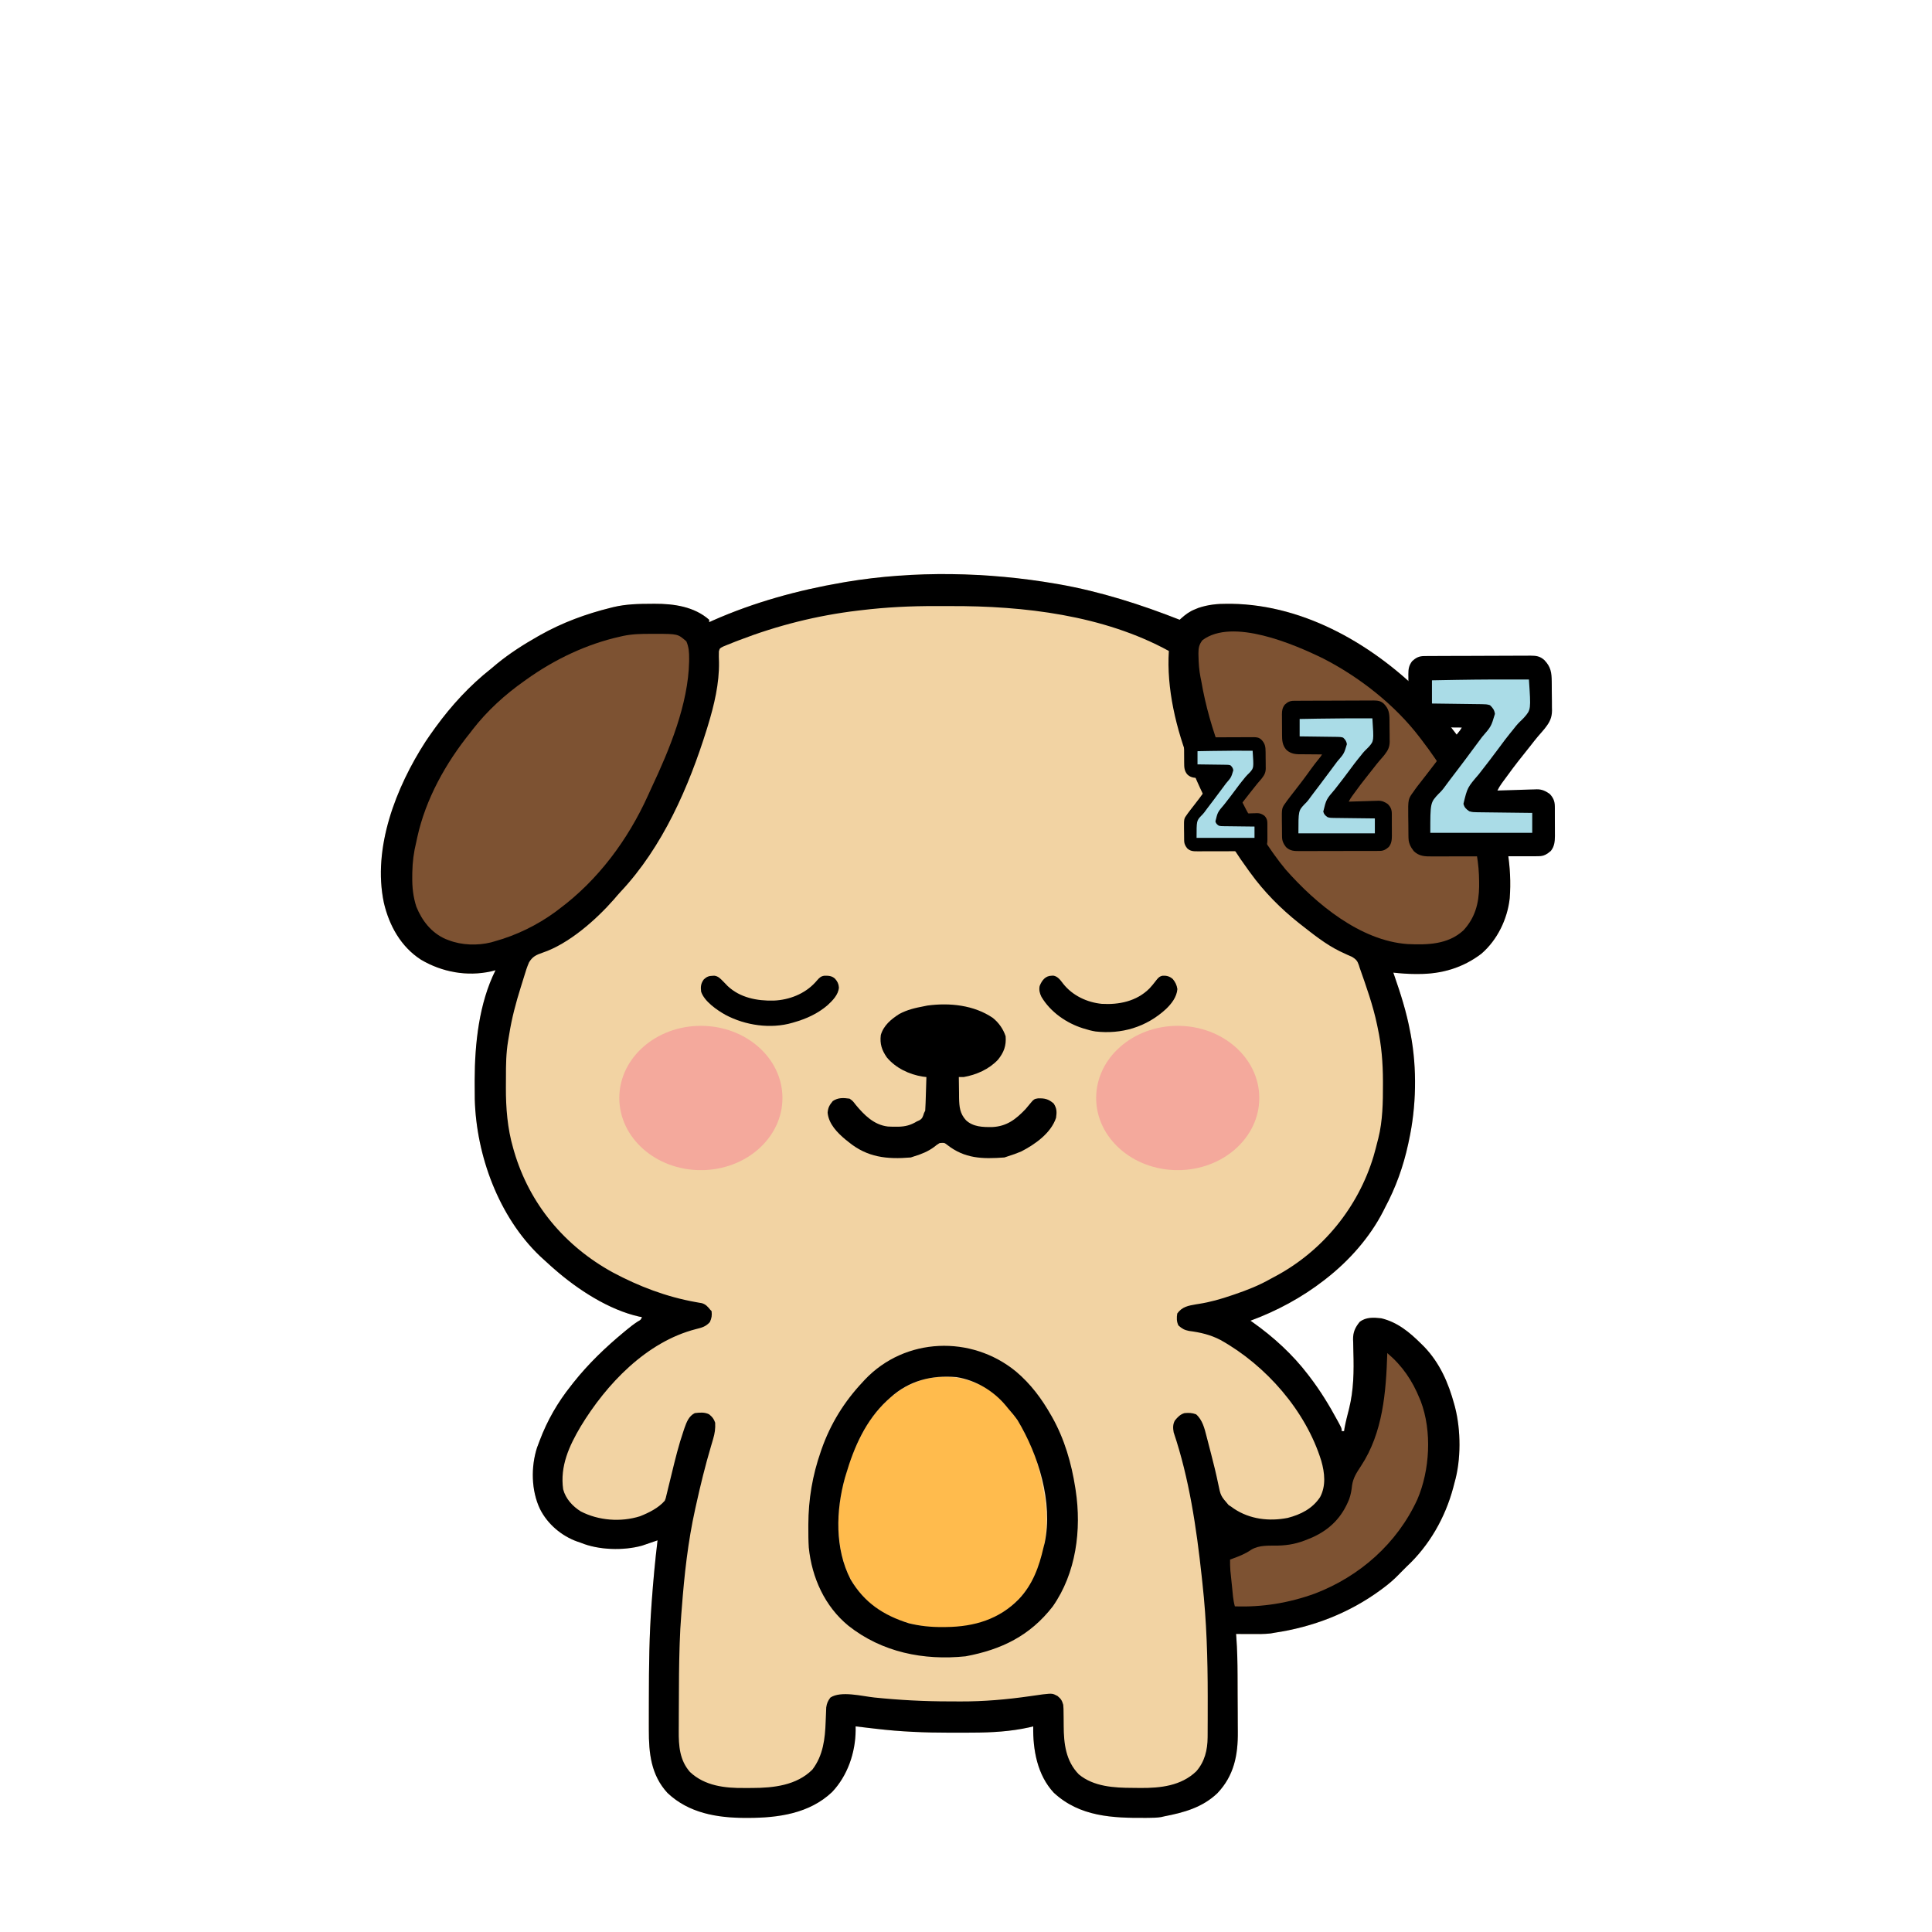 <svg width="350" height="350" viewBox="0 0 350 350" fill="none" xmlns="http://www.w3.org/2000/svg">
<path d="M191.311 105.753C191.501 105.786 191.691 105.819 191.888 105.852C199.34 107.167 206.675 109.508 213.706 112.276C213.849 112.145 213.849 112.145 213.994 112.012C214.791 111.302 215.503 110.77 216.506 110.374C216.814 110.247 216.814 110.247 217.129 110.119C218.886 109.537 220.514 109.371 222.363 109.382C222.721 109.383 222.721 109.383 223.087 109.385C236.622 109.583 249.228 117.081 258.465 126.552C259.237 127.36 259.95 128.207 260.642 129.085C261.139 129.711 261.659 130.315 262.18 130.921C269.363 139.538 274.37 151.435 273.5 162.72C273.088 166.501 271.262 170.279 268.37 172.774C265 175.346 261.134 176.466 256.921 176.446C256.751 176.447 256.581 176.448 256.406 176.448C255.064 176.446 253.743 176.34 252.409 176.201C252.463 176.354 252.517 176.507 252.572 176.664C253.742 180.025 254.804 183.353 255.453 186.855C255.489 187.035 255.524 187.215 255.56 187.4C256.731 193.576 256.578 200.513 255.236 206.642C255.175 206.931 255.175 206.931 255.113 207.226C254.234 211.305 252.856 215.142 250.887 218.818C250.786 219.022 250.684 219.225 250.579 219.435C248.153 224.173 244.408 228.39 240.233 231.647C240.055 231.786 240.055 231.786 239.874 231.928C235.863 235.043 231.302 237.504 226.535 239.257C226.672 239.352 226.81 239.447 226.951 239.546C230.711 242.211 234.173 245.371 236.972 249.041C237.065 249.162 237.158 249.284 237.254 249.409C239.185 251.931 240.805 254.579 242.312 257.372C242.388 257.511 242.463 257.65 242.541 257.794C243.06 258.773 243.06 258.773 243.06 259.261C243.203 259.261 243.347 259.261 243.495 259.261C243.532 259.004 243.532 259.004 243.57 258.742C243.68 258.135 243.807 257.55 243.956 256.952C244.002 256.766 244.049 256.58 244.096 256.388C244.191 256.01 244.288 255.632 244.385 255.255C245.244 251.78 245.282 248.422 245.176 244.87C245.16 244.301 245.151 243.733 245.143 243.164C245.133 242.908 245.133 242.908 245.122 242.648C245.11 241.346 245.5 240.481 246.321 239.474C247.465 238.581 248.849 238.669 250.235 238.822C253.152 239.524 255.329 241.325 257.41 243.388C257.602 243.577 257.793 243.765 257.99 243.96C260.831 246.914 262.394 250.509 263.458 254.423C263.503 254.587 263.548 254.751 263.594 254.921C264.667 259.103 264.701 264.466 263.498 268.61C263.421 268.907 263.343 269.205 263.267 269.502C261.817 274.925 258.936 279.991 254.801 283.83C254.622 284.01 254.442 284.189 254.258 284.374C254.078 284.553 253.899 284.733 253.714 284.918C253.606 285.03 253.498 285.142 253.386 285.258C252.494 286.175 251.562 286.972 250.534 287.731C250.382 287.843 250.23 287.956 250.074 288.071C244.387 292.237 237.838 294.759 230.884 295.789C230.543 295.851 230.543 295.851 230.195 295.913C228.979 296.05 227.771 296.029 226.548 296.02C226.296 296.019 226.044 296.018 225.784 296.017C225.164 296.015 224.545 296.011 223.926 296.007C223.941 296.194 223.956 296.381 223.971 296.574C224.141 298.855 224.186 301.126 224.195 303.412C224.196 303.604 224.197 303.796 224.198 303.993C224.202 305.007 224.205 306.02 224.207 307.034C224.21 308.069 224.217 309.104 224.226 310.139C224.232 310.946 224.233 311.754 224.234 312.561C224.235 312.942 224.238 313.323 224.242 313.705C224.284 317.951 223.565 321.677 220.534 324.864C217.807 327.454 214.467 328.364 210.88 329.056C210.717 329.095 210.555 329.133 210.388 329.173C209.628 329.302 208.88 329.313 208.112 329.318C207.869 329.32 207.869 329.32 207.622 329.323C201.566 329.367 195.605 329.13 190.898 324.765C187.914 321.553 187.101 316.992 187.18 312.749C186.924 312.812 186.668 312.875 186.405 312.939C183.101 313.671 179.694 313.867 176.32 313.88C176.059 313.882 175.799 313.883 175.531 313.885C174.694 313.889 173.856 313.89 173.019 313.891C172.734 313.891 172.448 313.891 172.154 313.892C167.631 313.894 163.187 313.721 158.696 313.184C158.356 313.144 158.015 313.104 157.675 313.065C156.783 312.961 155.891 312.855 155 312.749C155.002 312.982 155.004 313.216 155.007 313.456C154.972 317.515 153.543 321.693 150.739 324.647C146.621 328.551 140.964 329.324 135.539 329.328C135.374 329.328 135.209 329.329 135.039 329.329C129.918 329.321 124.791 328.475 120.925 324.812C117.929 321.565 117.532 317.594 117.543 313.38C117.543 313.018 117.542 312.656 117.542 312.295C117.54 311.335 117.542 310.375 117.545 309.415C117.547 308.82 117.548 308.224 117.549 307.628C117.558 301.934 117.614 296.252 118.036 290.571C118.049 290.398 118.061 290.224 118.074 290.046C118.343 286.369 118.675 282.706 119.123 279.047C118.886 279.128 118.648 279.21 118.403 279.293C118.261 279.342 118.12 279.39 117.973 279.44C117.68 279.541 117.387 279.642 117.094 279.743C116.9 279.808 116.9 279.808 116.703 279.875C116.573 279.919 116.443 279.964 116.309 280.01C112.949 280.944 108.431 280.818 105.207 279.482C105.014 279.416 104.821 279.351 104.622 279.284C101.728 278.263 99.182 276.1 97.815 273.353C96.234 270.028 96.158 265.729 97.297 262.222C97.396 261.962 97.495 261.703 97.597 261.435C97.685 261.199 97.685 261.199 97.774 260.959C99.149 257.311 101.035 254.041 103.468 250.998C103.617 250.808 103.765 250.617 103.918 250.421C106.612 247.037 109.684 244.09 113.008 241.336C113.163 241.207 113.318 241.079 113.478 240.946C114.142 240.402 114.802 239.878 115.524 239.412C116.097 239.094 116.097 239.094 116.297 238.604C116.141 238.578 115.985 238.551 115.824 238.523C110.295 237.3 104.631 233.597 100.424 229.907C100.237 229.744 100.05 229.581 99.857 229.413C99.315 228.932 98.781 228.444 98.25 227.95C98.105 227.817 97.96 227.685 97.811 227.548C90.349 220.419 86.285 209.328 86.01 199.148C85.993 198.185 85.99 197.223 85.992 196.259C85.992 196.056 85.992 195.852 85.992 195.642C86.01 189.056 86.777 181.752 89.77 175.766C89.499 175.836 89.228 175.907 88.949 175.979C84.594 176.94 80.077 176.106 76.268 173.859C72.625 171.511 70.51 167.688 69.542 163.548C67.443 153.584 71.756 142.595 77.088 134.35C77.604 133.576 78.136 132.816 78.681 132.062C78.773 131.935 78.865 131.807 78.96 131.676C81.813 127.768 85.101 124.19 88.9 121.191C89.29 120.865 89.679 120.539 90.069 120.212C92.353 118.349 94.821 116.775 97.38 115.32C97.536 115.231 97.693 115.142 97.854 115.051C101.891 112.783 106.152 111.212 110.643 110.102C110.798 110.063 110.952 110.024 111.111 109.984C113.434 109.424 115.768 109.389 118.145 109.382C118.295 109.381 118.446 109.38 118.601 109.379C122.066 109.369 125.76 109.886 128.473 112.276C128.473 112.42 128.473 112.563 128.473 112.711C128.683 112.616 128.893 112.52 129.109 112.422C136.613 109.103 144.537 106.926 152.608 105.536C152.814 105.5 153.02 105.464 153.232 105.427C165.655 103.346 178.922 103.615 191.311 105.753Z" fill="#F2D3A3"/>
<path d="M191.311 105.753C191.501 105.786 191.691 105.819 191.888 105.852C199.34 107.167 206.675 109.508 213.706 112.276C213.849 112.145 213.849 112.145 213.994 112.012C214.791 111.302 215.503 110.77 216.506 110.374C216.814 110.247 216.814 110.247 217.129 110.119C218.886 109.537 220.514 109.371 222.363 109.382C222.721 109.383 222.721 109.383 223.087 109.385C236.622 109.583 249.228 117.081 258.465 126.552C259.237 127.36 259.95 128.207 260.642 129.085C261.139 129.711 261.659 130.315 262.18 130.921C269.363 139.538 274.37 151.435 273.5 162.72C273.088 166.501 271.262 170.279 268.37 172.774C265 175.346 261.134 176.466 256.921 176.446C256.751 176.447 256.581 176.448 256.406 176.448C255.064 176.446 253.743 176.34 252.409 176.201C252.463 176.354 252.517 176.507 252.572 176.664C253.742 180.025 254.804 183.353 255.453 186.855C255.489 187.035 255.524 187.215 255.56 187.4C256.731 193.576 256.578 200.513 255.236 206.642C255.175 206.931 255.175 206.931 255.113 207.226C254.234 211.305 252.856 215.142 250.887 218.818C250.786 219.022 250.684 219.225 250.579 219.435C248.153 224.173 244.408 228.39 240.233 231.647C240.055 231.786 240.055 231.786 239.874 231.928C235.863 235.043 231.302 237.504 226.535 239.257C226.672 239.352 226.81 239.447 226.951 239.546C230.711 242.211 234.173 245.371 236.972 249.041C237.065 249.162 237.158 249.284 237.254 249.409C239.185 251.931 240.805 254.579 242.312 257.372C242.388 257.511 242.463 257.65 242.541 257.794C243.06 258.773 243.06 258.773 243.06 259.261C243.203 259.261 243.347 259.261 243.495 259.261C243.532 259.004 243.532 259.004 243.57 258.742C243.68 258.135 243.807 257.55 243.956 256.952C244.002 256.766 244.049 256.58 244.096 256.388C244.191 256.01 244.288 255.632 244.385 255.255C245.244 251.78 245.282 248.422 245.176 244.87C245.16 244.301 245.151 243.733 245.143 243.164C245.133 242.908 245.133 242.908 245.122 242.648C245.11 241.346 245.5 240.481 246.321 239.474C247.465 238.581 248.849 238.669 250.235 238.822C253.152 239.524 255.329 241.325 257.41 243.388C257.602 243.577 257.793 243.765 257.99 243.96C260.831 246.914 262.394 250.509 263.458 254.423C263.503 254.587 263.548 254.751 263.594 254.921C264.667 259.103 264.701 264.466 263.498 268.61C263.421 268.907 263.343 269.205 263.267 269.502C261.817 274.925 258.936 279.991 254.801 283.83C254.622 284.01 254.442 284.189 254.258 284.374C254.078 284.553 253.899 284.733 253.714 284.918C253.606 285.03 253.498 285.142 253.386 285.258C252.494 286.175 251.562 286.972 250.534 287.731C250.382 287.843 250.23 287.956 250.074 288.071C244.387 292.237 237.838 294.759 230.884 295.789C230.543 295.851 230.543 295.851 230.195 295.913C228.979 296.05 227.771 296.029 226.548 296.02C226.296 296.019 226.044 296.018 225.784 296.017C225.164 296.015 224.545 296.011 223.926 296.007C223.941 296.194 223.956 296.381 223.971 296.574C224.141 298.855 224.186 301.126 224.195 303.412C224.196 303.604 224.197 303.796 224.198 303.993C224.202 305.007 224.205 306.02 224.207 307.034C224.21 308.069 224.217 309.104 224.226 310.139C224.232 310.946 224.233 311.754 224.234 312.561C224.235 312.942 224.238 313.323 224.242 313.705C224.284 317.951 223.565 321.677 220.534 324.864C217.807 327.454 214.467 328.364 210.88 329.056C210.717 329.095 210.555 329.133 210.388 329.173C209.628 329.302 208.88 329.313 208.112 329.318C207.869 329.32 207.869 329.32 207.622 329.323C201.566 329.367 195.605 329.13 190.898 324.765C187.914 321.553 187.101 316.992 187.18 312.749C186.924 312.812 186.668 312.875 186.405 312.939C183.101 313.671 179.694 313.867 176.32 313.88C176.059 313.882 175.799 313.883 175.531 313.885C174.694 313.889 173.856 313.89 173.019 313.891C172.734 313.891 172.448 313.891 172.154 313.892C167.631 313.894 163.187 313.721 158.696 313.184C158.356 313.144 158.015 313.104 157.675 313.065C156.783 312.961 155.891 312.855 155 312.749C155.002 312.982 155.004 313.216 155.007 313.456C154.972 317.515 153.543 321.693 150.739 324.647C146.621 328.551 140.964 329.324 135.539 329.328C135.374 329.328 135.209 329.329 135.039 329.329C129.918 329.321 124.791 328.475 120.925 324.812C117.929 321.565 117.532 317.594 117.543 313.38C117.543 313.018 117.542 312.656 117.542 312.295C117.54 311.335 117.542 310.375 117.545 309.415C117.547 308.82 117.548 308.224 117.549 307.628C117.558 301.934 117.614 296.252 118.036 290.571C118.049 290.398 118.061 290.224 118.074 290.046C118.343 286.369 118.675 282.706 119.123 279.047C118.886 279.128 118.648 279.21 118.403 279.293C118.261 279.342 118.12 279.39 117.973 279.44C117.68 279.541 117.387 279.642 117.094 279.743C116.9 279.808 116.9 279.808 116.703 279.875C116.573 279.919 116.443 279.964 116.309 280.01C112.949 280.944 108.431 280.818 105.207 279.482C105.014 279.416 104.821 279.351 104.622 279.284C101.728 278.263 99.182 276.1 97.815 273.353C96.234 270.028 96.158 265.729 97.297 262.222C97.396 261.962 97.495 261.703 97.597 261.435C97.685 261.199 97.685 261.199 97.774 260.959C99.149 257.311 101.035 254.041 103.468 250.998C103.617 250.808 103.765 250.617 103.918 250.421C106.612 247.037 109.684 244.09 113.008 241.336C113.163 241.207 113.318 241.079 113.478 240.946C114.142 240.402 114.802 239.878 115.524 239.412C116.097 239.094 116.097 239.094 116.297 238.604C116.141 238.578 115.985 238.551 115.824 238.523C110.295 237.3 104.631 233.597 100.424 229.907C100.237 229.744 100.05 229.581 99.857 229.413C99.315 228.932 98.781 228.444 98.25 227.95C98.105 227.817 97.96 227.685 97.811 227.548C90.349 220.419 86.285 209.328 86.01 199.148C85.993 198.185 85.99 197.223 85.992 196.259C85.992 196.056 85.992 195.852 85.992 195.642C86.01 189.056 86.777 181.752 89.77 175.766C89.499 175.836 89.228 175.907 88.949 175.979C84.594 176.94 80.077 176.106 76.268 173.859C72.625 171.511 70.51 167.688 69.542 163.548C67.443 153.584 71.756 142.595 77.088 134.35C77.604 133.576 78.136 132.816 78.681 132.062C78.773 131.935 78.865 131.807 78.96 131.676C81.813 127.768 85.101 124.19 88.9 121.191C89.29 120.865 89.679 120.539 90.069 120.212C92.353 118.349 94.821 116.775 97.38 115.32C97.536 115.231 97.693 115.142 97.854 115.051C101.891 112.783 106.152 111.212 110.643 110.102C110.798 110.063 110.952 110.024 111.111 109.984C113.434 109.424 115.768 109.389 118.145 109.382C118.295 109.381 118.446 109.38 118.601 109.379C122.066 109.369 125.76 109.886 128.473 112.276C128.473 112.42 128.473 112.563 128.473 112.711C128.683 112.616 128.893 112.52 129.109 112.422C136.613 109.103 144.537 106.926 152.608 105.536C152.814 105.5 153.02 105.464 153.232 105.427C165.655 103.346 178.922 103.615 191.311 105.753ZM156.087 110.537C155.742 110.577 155.742 110.577 155.391 110.619C148.005 111.498 140.848 113.306 133.909 115.972C133.71 116.048 133.512 116.123 133.308 116.201C132.803 116.395 132.302 116.596 131.802 116.801C131.537 116.91 131.271 117.019 130.998 117.132C130.395 117.438 130.395 117.438 130.233 117.996C130.21 118.648 130.225 119.289 130.253 119.941C130.321 123.792 129.377 127.745 128.255 131.41C128.19 131.623 128.125 131.837 128.058 132.057C124.797 142.55 120.049 153.44 112.429 161.553C112.016 161.995 111.628 162.446 111.241 162.911C107.96 166.646 103.069 170.975 98.301 172.586C97.151 172.985 96.487 173.272 95.843 174.334C95.478 175.164 95.208 176.016 94.953 176.885C94.754 177.563 94.54 178.235 94.324 178.907C93.448 181.695 92.705 184.488 92.251 187.377C92.187 187.779 92.118 188.181 92.046 188.583C91.681 190.767 91.653 192.924 91.658 195.134C91.659 195.763 91.654 196.392 91.648 197.021C91.635 200.709 91.928 204.431 92.963 207.987C93.018 208.182 93.073 208.377 93.13 208.578C95.943 218.147 102.306 225.732 111.008 230.507C115.749 233.041 120.717 234.938 126.021 235.883C126.214 235.918 126.407 235.953 126.607 235.989C126.782 236.019 126.957 236.049 127.137 236.079C127.857 236.285 128.234 236.726 128.69 237.3C128.762 237.372 128.834 237.443 128.908 237.517C129.001 238.317 128.928 238.776 128.595 239.515C127.842 240.342 127.145 240.513 126.081 240.779C117.124 243.072 109.865 250.713 105.189 258.431C103.107 261.95 101.426 265.615 102.023 269.804C102.479 271.524 103.729 272.874 105.21 273.806C108.444 275.473 112.448 275.78 115.943 274.685C117.546 274.047 119.278 273.197 120.428 271.872C120.608 271.429 120.608 271.429 120.717 270.929C120.764 270.738 120.812 270.547 120.86 270.351C120.909 270.145 120.958 269.938 121.009 269.725C121.089 269.402 121.089 269.402 121.17 269.072C121.342 268.38 121.51 267.686 121.678 266.993C122.313 264.372 122.952 261.765 123.829 259.212C123.889 259.034 123.949 258.857 124.01 258.674C124.391 257.606 124.792 256.535 125.864 255.999C126.752 255.887 127.651 255.799 128.463 256.219C129.037 256.684 129.326 257.035 129.56 257.739C129.616 258.809 129.491 259.678 129.185 260.702C129.104 260.98 129.023 261.259 128.941 261.537C128.898 261.682 128.855 261.827 128.811 261.976C127.754 265.533 126.878 269.117 126.081 272.741C126.016 273.031 126.016 273.031 125.95 273.327C124.628 279.269 123.965 285.336 123.509 291.398C123.48 291.766 123.45 292.135 123.42 292.503C123.281 294.218 123.191 295.93 123.135 297.649C123.126 297.928 123.117 298.207 123.108 298.494C123.01 301.688 122.989 304.882 122.985 308.077C122.983 308.923 122.978 309.769 122.972 310.616C122.968 311.282 122.967 311.948 122.967 312.614C122.966 312.926 122.964 313.238 122.961 313.55C122.938 316.279 123.122 318.882 124.994 321.011C127.678 323.543 131.346 323.953 134.874 323.911C135.336 323.906 135.797 323.907 136.259 323.908C140.126 323.9 144.302 323.446 147.172 320.577C149.13 318.006 149.468 314.986 149.577 311.866C149.594 311.416 149.611 310.967 149.633 310.518C149.652 310.116 149.667 309.714 149.681 309.312C149.79 308.555 149.977 308.139 150.433 307.531C152.333 306.265 156.198 307.291 158.383 307.517C162.928 307.985 167.429 308.224 171.999 308.223C172.677 308.224 173.355 308.228 174.033 308.232C178.241 308.244 182.378 307.884 186.541 307.286C187.091 307.208 187.642 307.13 188.193 307.053C188.427 307.02 188.662 306.986 188.904 306.951C190.649 306.761 190.649 306.761 191.583 307.245C192.235 307.794 192.373 308.036 192.615 308.835C192.671 309.546 192.671 309.546 192.675 310.349C192.679 310.647 192.684 310.946 192.688 311.245C192.693 311.708 192.697 312.171 192.698 312.634C192.713 315.872 193.066 319.012 195.442 321.446C198.129 323.676 201.835 323.881 205.172 323.89C205.64 323.892 206.108 323.899 206.576 323.906C210.233 323.934 213.961 323.527 216.707 320.902C218.238 319.165 218.757 317.021 218.77 314.751C218.772 314.59 218.773 314.43 218.775 314.264C218.779 313.735 218.78 313.207 218.78 312.678C218.782 312.302 218.784 311.925 218.786 311.549C218.791 310.337 218.79 309.124 218.789 307.911C218.789 307.705 218.789 307.498 218.789 307.286C218.787 300.444 218.588 293.681 217.838 286.874C217.789 286.423 217.741 285.972 217.693 285.521C216.748 276.788 215.433 267.835 212.619 259.478C212.486 258.718 212.451 258.042 212.832 257.353C213.323 256.734 213.814 256.223 214.576 255.999C215.366 255.927 215.937 255.939 216.682 256.216C217.83 257.209 218.218 258.779 218.577 260.208C218.621 260.376 218.666 260.545 218.711 260.719C218.804 261.077 218.896 261.435 218.988 261.793C219.13 262.351 219.276 262.909 219.422 263.466C219.881 265.229 220.312 266.991 220.681 268.776C221.131 270.976 221.131 270.976 222.574 272.649C222.733 272.751 222.892 272.853 223.056 272.959C223.22 273.077 223.383 273.195 223.552 273.316C226.428 275.235 229.928 275.643 233.285 274.982C235.659 274.366 237.761 273.305 239.146 271.219C240.241 269.163 239.983 266.805 239.363 264.642C236.566 255.58 229.343 247.355 221.131 242.764C219.3 241.8 217.443 241.372 215.402 241.111C214.567 240.953 214.119 240.687 213.489 240.126C213.138 239.425 213.145 238.711 213.271 237.952C214.157 236.717 215.272 236.537 216.711 236.285C216.855 236.262 216.998 236.24 217.146 236.217C219.232 235.895 221.185 235.335 223.178 234.65C223.334 234.597 223.491 234.544 223.652 234.49C225.947 233.711 228.125 232.852 230.231 231.647C230.526 231.488 230.821 231.331 231.117 231.174C239.632 226.6 246.043 218.724 248.83 209.478C249.101 208.537 249.351 207.593 249.583 206.642C249.619 206.507 249.655 206.371 249.693 206.232C250.491 203.04 250.541 199.694 250.534 196.423C250.534 196.132 250.534 196.132 250.534 195.836C250.526 192.553 250.279 189.421 249.583 186.203C249.546 186.022 249.508 185.84 249.47 185.653C248.735 182.133 247.515 178.718 246.321 175.332C246.27 175.166 246.219 175.001 246.166 174.831C245.897 174.048 245.659 173.803 244.951 173.349C244.662 173.218 244.371 173.09 244.079 172.967C243.762 172.821 243.446 172.673 243.13 172.524C242.892 172.412 242.892 172.412 242.65 172.297C240.132 171.052 237.867 169.228 235.667 167.504C235.546 167.409 235.426 167.315 235.301 167.217C232.005 164.601 229.001 161.565 226.535 158.154C226.429 158.01 226.323 157.866 226.214 157.717C218.463 147.122 210.886 131.377 211.749 117.929C199.913 111.448 185.453 109.743 172.154 109.799C171.267 109.803 170.381 109.801 169.494 109.797C164.984 109.781 160.567 109.999 156.087 110.537Z" fill="black"/>
<path d="M239.702 119.288C246.272 122.648 252.713 127.701 257.193 133.584C257.308 133.734 257.422 133.884 257.54 134.038C259.241 136.27 260.837 138.519 262.194 140.977C262.294 141.156 262.394 141.335 262.498 141.52C265.685 147.257 267.932 153.112 267.956 159.731C267.958 160.154 267.958 160.154 267.96 160.585C267.918 163.667 267.219 166.286 265.091 168.567C262.269 171.128 258.594 171.187 254.993 171.027C246.412 170.424 238.355 163.703 232.917 157.531C232.2 156.68 231.533 155.796 230.884 154.893C230.784 154.755 230.685 154.618 230.583 154.476C227.011 149.478 224.167 144.116 221.997 138.367C221.766 137.754 221.529 137.142 221.291 136.531C219.667 132.285 218.384 127.849 217.62 123.365C217.576 123.153 217.532 122.941 217.487 122.722C217.23 121.417 217.136 120.139 217.117 118.813C217.114 118.655 217.11 118.498 217.106 118.337C217.107 117.361 217.235 116.744 217.838 115.972C223.277 111.893 234.446 116.717 239.702 119.288Z" fill="#7D5232"/>
<path d="M117.954 114.831C118.365 114.828 118.365 114.828 118.783 114.826C122.798 114.834 122.798 114.834 124.342 116.19C124.789 117.218 124.853 118.196 124.844 119.302C124.843 119.559 124.843 119.559 124.841 119.822C124.691 127.541 121.292 135.784 118.056 142.645C117.819 143.15 117.589 143.659 117.361 144.169C113.746 152.142 108.348 159.436 101.294 164.677C101.081 164.84 100.868 165.002 100.648 165.17C97.313 167.61 93.532 169.451 89.552 170.548C89.356 170.605 89.16 170.662 88.958 170.721C86.513 171.328 83.638 171.242 81.29 170.33C81.017 170.227 81.017 170.227 80.738 170.122C78.166 168.999 76.449 166.805 75.419 164.242C74.843 162.439 74.661 160.748 74.685 158.861C74.688 158.49 74.688 158.49 74.691 158.111C74.725 156.164 74.95 154.39 75.419 152.501C75.477 152.229 75.535 151.958 75.595 151.678C77.118 144.735 80.768 138.207 85.204 132.715C85.414 132.438 85.414 132.438 85.628 132.156C88.267 128.758 91.479 125.835 94.988 123.365C95.12 123.27 95.252 123.176 95.388 123.078C100.45 119.46 106.293 116.665 112.383 115.32C112.558 115.28 112.732 115.24 112.912 115.199C114.596 114.849 116.24 114.82 117.954 114.831Z" fill="#7D5232"/>
<path d="M176.743 250.563C176.94 250.639 177.138 250.715 177.342 250.793C182.268 252.952 185.229 258.213 187.18 262.957C188.142 265.434 188.677 267.957 189.136 270.567C189.175 270.77 189.213 270.974 189.252 271.183C189.84 275.163 189.619 279.61 188.267 283.396C188.181 283.646 188.095 283.896 188.006 284.153C186.441 288.249 183.475 291.424 179.518 293.273C174.29 295.561 167.575 295.315 162.333 293.281C158.278 291.619 155.447 288.915 153.553 284.975C150.63 277.891 151.877 269.658 154.741 262.767C155.931 260.017 157.321 257.357 159.348 255.129C159.442 255.025 159.536 254.921 159.633 254.814C164.149 249.857 170.467 248.029 176.743 250.563Z" fill="#FFBB4D"/>
<path d="M184.062 248.468C186.737 250.727 188.716 253.389 190.441 256.434C190.512 256.559 190.583 256.684 190.657 256.813C192.841 260.716 194.104 265.077 194.79 269.48C194.827 269.719 194.827 269.719 194.866 269.963C195.954 277.126 194.951 284.99 190.709 291.032C186.598 296.33 181.427 298.846 174.93 300.056C167.319 300.843 159.77 299.324 153.704 294.523C149.412 291.012 147.075 285.808 146.52 280.352C146.441 279.134 146.435 277.916 146.438 276.696C146.438 276.531 146.438 276.365 146.438 276.195C146.453 271.612 147.182 267.288 148.694 262.957C148.743 262.815 148.791 262.674 148.841 262.528C150.464 257.911 152.958 253.897 156.304 250.346C156.426 250.212 156.548 250.079 156.674 249.942C163.962 242.247 175.979 241.828 184.062 248.468ZM161.305 253.172C161.1 253.358 160.894 253.543 160.682 253.734C156.84 257.323 154.73 262.116 153.26 267.088C153.194 267.307 153.127 267.526 153.059 267.752C151.427 273.66 151.216 280.535 154.083 286.107C156.571 290.341 160.032 292.629 164.647 294.073C166.684 294.575 168.654 294.775 170.75 294.756C170.989 294.755 171.227 294.753 171.473 294.751C176.491 294.685 180.989 293.368 184.57 289.701C187.084 287.048 188.242 283.841 189.04 280.339C189.103 280.064 189.174 279.791 189.254 279.521C190.804 272.152 188.111 263.561 184.353 257.304C183.818 256.533 183.237 255.83 182.613 255.129C182.41 254.88 182.41 254.88 182.202 254.625C179.969 251.946 176.733 250.011 173.264 249.476C168.788 249.072 164.688 250.115 161.305 253.172Z" fill="black"/>
<path d="M251.322 245.127C254.03 247.407 255.86 250.096 257.193 253.39C257.255 253.537 257.317 253.684 257.381 253.836C259.437 259.266 259.043 266.363 256.758 271.654C253.097 279.608 246.333 285.588 238.173 288.702C233.499 290.392 228.674 291.186 223.708 291.006C223.379 289.848 223.317 288.642 223.196 287.448C223.151 287.013 223.106 286.579 223.06 286.144C223.031 285.868 223.003 285.591 222.974 285.307C222.935 284.929 222.935 284.929 222.895 284.544C222.841 283.867 222.828 283.204 222.839 282.526C223.015 282.463 223.191 282.399 223.373 282.334C224.576 281.888 225.644 281.468 226.698 280.732C228.172 279.877 229.778 280.026 231.431 280.001C233.474 279.957 235.085 279.623 236.972 278.83C237.234 278.722 237.497 278.614 237.768 278.503C240.961 277.058 243.127 274.839 244.419 271.573C244.709 270.743 244.848 269.986 244.935 269.113C245.136 267.711 245.785 266.753 246.548 265.595C250.543 259.522 251.09 252.202 251.322 245.127Z" fill="#7D5232"/>
<path d="M179.868 184.409C180.939 185.27 181.745 186.423 182.179 187.725C182.314 189.451 181.865 190.645 180.793 191.979C179.165 193.707 176.888 194.711 174.569 195.118C174.281 195.118 173.994 195.118 173.699 195.118C173.704 196.096 173.721 197.075 173.74 198.053C173.741 198.329 173.742 198.605 173.743 198.889C173.781 200.509 173.883 201.718 175.003 202.945C176.306 204.162 178.072 204.197 179.763 204.175C182.405 204.044 184.036 202.763 185.793 200.92C186.135 200.533 186.466 200.137 186.786 199.732C187.205 199.218 187.388 199.059 188.039 198.98C189.248 198.941 189.921 199.086 190.876 199.901C191.471 200.794 191.464 201.463 191.311 202.511C190.382 205.297 187.495 207.321 185.005 208.599C184.219 208.933 183.429 209.217 182.614 209.468C182.398 209.54 182.183 209.612 181.961 209.686C177.974 209.98 174.77 209.917 171.551 207.371C171.059 206.999 171.059 206.999 170.22 207.077C169.725 207.379 169.725 207.379 169.228 207.783C168.102 208.608 166.979 209.058 165.654 209.468C165.331 209.576 165.331 209.576 165.001 209.686C160.68 210.05 157.117 209.677 153.695 206.859C153.441 206.658 153.441 206.658 153.182 206.452C151.674 205.195 150.122 203.605 149.931 201.573C150.011 200.623 150.272 200.199 150.868 199.466C151.84 198.819 152.774 198.875 153.912 199.032C154.483 199.439 154.483 199.439 155 200.119C156.541 201.982 158.317 203.791 160.854 204.08C161.318 204.106 161.778 204.115 162.243 204.114C162.406 204.114 162.569 204.114 162.738 204.114C164.018 204.088 164.987 203.832 166.089 203.163C166.243 203.093 166.398 203.023 166.557 202.95C167.128 202.634 167.197 202.246 167.393 201.641C167.465 201.497 167.537 201.354 167.611 201.206C167.644 200.748 167.665 200.29 167.679 199.832C167.689 199.558 167.698 199.285 167.707 199.004C167.716 198.717 167.724 198.43 167.733 198.135C167.742 197.843 167.752 197.552 167.761 197.261C167.785 196.546 167.807 195.832 167.828 195.118C167.493 195.078 167.493 195.078 167.152 195.037C164.699 194.641 162.267 193.488 160.657 191.557C159.756 190.256 159.366 189.114 159.566 187.508C160.064 185.771 161.43 184.646 162.904 183.701C164.323 182.929 165.814 182.586 167.393 182.289C167.592 182.249 167.79 182.209 167.995 182.167C172.021 181.622 176.446 182.07 179.868 184.409Z" fill="black"/>
<path d="M129.113 176.772C129.27 176.767 129.27 176.767 129.43 176.762C130.084 176.845 130.488 177.26 130.932 177.715C131.029 177.814 131.126 177.913 131.227 178.014C131.422 178.215 131.616 178.417 131.81 178.619C134.071 180.752 137.144 181.338 140.16 181.267C142.957 181.154 145.746 180.071 147.65 178.019C147.779 177.876 147.907 177.732 148.034 177.587C148.447 177.117 148.719 176.844 149.347 176.762C150.103 176.751 150.694 176.773 151.269 177.298C151.705 177.777 151.931 178.243 151.976 178.89C151.898 180.189 150.818 181.281 149.9 182.121C148.111 183.649 146.057 184.572 143.806 185.213C143.674 185.252 143.674 185.252 143.54 185.292C139.598 186.439 135.029 185.762 131.444 183.861C129.897 183.003 127.579 181.403 127.014 179.648C126.906 178.76 126.966 178.14 127.511 177.421C128.026 176.947 128.417 176.785 129.113 176.772Z" fill="black"/>
<path d="M190.476 176.762C190.591 176.757 190.707 176.751 190.826 176.746C191.615 176.877 192.085 177.525 192.579 178.182C194.326 180.412 197.001 181.601 199.6 181.856C202.656 182.036 205.885 181.43 208.245 179.059C208.638 178.634 209.006 178.195 209.358 177.726C209.731 177.233 210.022 176.865 210.614 176.763C211.324 176.717 211.902 176.866 212.467 177.367C212.922 177.927 213.178 178.428 213.294 179.182C213.177 180.644 212.203 181.855 211.263 182.764C207.636 186.125 203.099 187.387 198.466 186.861C197.758 186.746 197.071 186.565 196.383 186.344C196.259 186.306 196.259 186.306 196.133 186.267C193.283 185.366 190.336 183.41 188.665 180.584C188.353 179.95 188.198 179.351 188.341 178.629C188.763 177.555 189.41 176.793 190.476 176.762Z" fill="black"/>
<path d="M216.163 133.587C216.317 133.586 216.317 133.586 216.475 133.584C216.587 133.584 216.7 133.584 216.816 133.584C216.936 133.583 217.056 133.582 217.176 133.581C217.502 133.579 217.828 133.578 218.154 133.577C218.357 133.576 218.561 133.576 218.765 133.575C219.403 133.573 220.041 133.571 220.679 133.57C221.414 133.569 222.15 133.566 222.885 133.562C223.454 133.558 224.023 133.556 224.592 133.556C224.932 133.556 225.272 133.555 225.611 133.552C225.931 133.549 226.251 133.548 226.57 133.55C226.743 133.55 226.915 133.548 227.088 133.545C227.677 133.551 228.056 133.594 228.505 133.993C229.185 134.693 229.27 135.289 229.275 136.237C229.276 136.341 229.277 136.446 229.278 136.554C229.28 136.776 229.281 136.997 229.281 137.219C229.282 137.556 229.288 137.892 229.294 138.229C229.295 138.445 229.296 138.661 229.296 138.877C229.299 138.976 229.301 139.076 229.303 139.179C229.297 139.92 229.083 140.369 228.632 140.95C228.572 141.028 228.572 141.028 228.51 141.107C228.405 141.237 228.294 141.363 228.183 141.489C228.102 141.583 228.02 141.677 227.939 141.771C227.898 141.819 227.857 141.866 227.815 141.915C227.572 142.202 227.343 142.5 227.112 142.796C226.869 143.108 226.624 143.417 226.376 143.724C225.63 144.649 224.919 145.598 224.226 146.561C224.191 146.61 224.155 146.659 224.119 146.709C223.951 146.944 223.807 147.176 223.682 147.436C223.758 147.433 223.834 147.431 223.912 147.428C224.591 147.405 225.27 147.384 225.949 147.366C226.319 147.356 226.688 147.344 227.057 147.33C227.212 147.326 227.367 147.322 227.522 147.319C227.59 147.315 227.658 147.312 227.728 147.309C228.256 147.301 228.629 147.476 229.058 147.777C229.423 148.152 229.591 148.53 229.594 149.052C229.595 149.134 229.595 149.215 229.596 149.299C229.596 149.43 229.596 149.43 229.596 149.563C229.596 149.654 229.597 149.744 229.597 149.838C229.598 150.029 229.598 150.221 229.597 150.412C229.597 150.704 229.599 150.995 229.601 151.287C229.601 151.473 229.601 151.66 229.601 151.846C229.602 151.933 229.603 152.019 229.604 152.108C229.6 152.684 229.553 153.208 229.171 153.668C229.121 153.706 229.072 153.744 229.021 153.783C228.972 153.823 228.923 153.862 228.872 153.903C228.527 154.136 228.287 154.199 227.866 154.201C227.71 154.202 227.71 154.202 227.55 154.203C227.435 154.203 227.319 154.203 227.204 154.203C227.082 154.203 226.96 154.204 226.839 154.204C226.508 154.206 226.178 154.206 225.847 154.206C225.641 154.207 225.434 154.207 225.228 154.207C224.506 154.209 223.785 154.21 223.064 154.209C222.392 154.209 221.721 154.211 221.049 154.214C220.472 154.216 219.895 154.217 219.318 154.217C218.974 154.217 218.63 154.217 218.285 154.219C217.961 154.221 217.637 154.221 217.313 154.22C217.194 154.219 217.075 154.22 216.957 154.221C216.213 154.227 215.62 154.212 215.061 153.669C215.003 153.585 215.003 153.585 214.945 153.5C214.906 153.445 214.866 153.39 214.826 153.333C214.629 152.996 214.529 152.702 214.523 152.311C214.521 152.19 214.521 152.19 214.518 152.067C214.517 151.981 214.517 151.895 214.516 151.807C214.514 151.672 214.514 151.672 214.513 151.535C214.511 151.345 214.51 151.155 214.509 150.965C214.508 150.677 214.503 150.389 214.497 150.101C214.479 148.314 214.479 148.314 215.063 147.521C215.111 147.45 215.16 147.379 215.211 147.306C215.365 147.09 215.527 146.881 215.692 146.673C215.813 146.517 215.934 146.361 216.056 146.205C216.117 146.127 216.179 146.048 216.242 145.967C216.54 145.586 216.834 145.202 217.127 144.817C217.183 144.743 217.24 144.669 217.298 144.592C217.71 144.052 218.109 143.502 218.504 142.949C218.857 142.457 219.229 141.982 219.612 141.513C219.834 141.246 219.834 141.246 220.012 140.95C219.965 140.95 219.918 140.95 219.869 140.95C219.373 140.948 218.878 140.944 218.382 140.937C218.197 140.935 218.013 140.934 217.828 140.934C217.562 140.933 217.295 140.929 217.029 140.925C216.947 140.926 216.866 140.926 216.782 140.926C216.129 140.912 215.532 140.748 215.067 140.266C214.554 139.632 214.523 139.014 214.522 138.225C214.521 138.127 214.521 138.029 214.52 137.927C214.519 137.72 214.519 137.513 214.519 137.305C214.518 136.989 214.515 136.672 214.512 136.356C214.512 136.154 214.511 135.952 214.511 135.75C214.51 135.656 214.509 135.562 214.507 135.465C214.511 134.912 214.561 134.572 214.892 134.123C215.3 133.746 215.607 133.59 216.163 133.587Z" fill="black"/>
<path d="M226.925 136.001C227.136 139.105 227.136 139.105 226.439 139.905C226.289 140.066 226.135 140.22 225.973 140.371C225.701 140.635 225.474 140.935 225.239 141.233C225.147 141.347 225.054 141.46 224.961 141.573C224.606 142.01 224.272 142.461 223.938 142.913C223.224 143.871 222.507 144.827 221.763 145.762C220.591 147.127 220.591 147.127 220.183 148.802C220.281 149.184 220.457 149.349 220.78 149.57C221.08 149.669 221.321 149.669 221.637 149.672C221.698 149.673 221.759 149.674 221.822 149.675C222.022 149.678 222.223 149.68 222.424 149.682C222.563 149.684 222.703 149.685 222.842 149.687C223.209 149.692 223.575 149.696 223.942 149.7C224.316 149.705 224.69 149.709 225.064 149.714C225.798 149.723 226.532 149.732 227.266 149.74C227.266 150.416 227.266 151.092 227.266 151.788C223.802 151.788 220.338 151.788 216.769 151.788C216.769 148.676 216.769 148.676 217.635 147.763C217.691 147.709 217.747 147.654 217.804 147.598C218.055 147.344 218.257 147.059 218.465 146.769C218.549 146.657 218.632 146.545 218.716 146.433C218.76 146.375 218.803 146.317 218.848 146.258C219.116 145.9 219.389 145.546 219.66 145.191C220.153 144.545 220.639 143.895 221.12 143.24C221.443 142.8 221.769 142.362 222.098 141.926C223.039 140.84 223.039 140.84 223.426 139.542C223.364 139.132 223.212 138.93 222.914 138.646C222.627 138.551 222.406 138.547 222.104 138.543C222.048 138.542 221.992 138.542 221.935 138.541C221.75 138.538 221.566 138.536 221.382 138.534C221.254 138.532 221.126 138.53 220.999 138.528C220.662 138.524 220.326 138.519 219.99 138.515C219.646 138.511 219.303 138.506 218.96 138.502C218.287 138.492 217.613 138.484 216.94 138.475C216.94 137.687 216.94 136.898 216.94 136.086C217.724 136.071 218.508 136.057 219.292 136.043C219.351 136.042 219.41 136.041 219.47 136.04C221.955 135.998 224.439 135.991 226.925 136.001Z" fill="#AADCE7"/>
<path d="M234.419 126.954C234.623 126.952 234.623 126.952 234.83 126.95C234.979 126.95 235.128 126.95 235.281 126.95C235.439 126.949 235.597 126.948 235.756 126.946C236.186 126.943 236.616 126.942 237.045 126.941C237.314 126.94 237.583 126.939 237.852 126.938C238.694 126.935 239.535 126.933 240.377 126.932C241.347 126.931 242.318 126.927 243.288 126.921C244.039 126.916 244.79 126.914 245.541 126.913C245.989 126.913 246.437 126.912 246.885 126.908C247.307 126.904 247.729 126.903 248.15 126.905C248.378 126.906 248.606 126.903 248.833 126.899C249.611 126.907 250.11 126.964 250.703 127.49C251.6 128.414 251.712 129.2 251.719 130.45C251.72 130.588 251.722 130.727 251.723 130.869C251.725 131.162 251.726 131.454 251.727 131.746C251.728 132.191 251.736 132.635 251.744 133.079C251.745 133.364 251.746 133.649 251.747 133.933C251.75 134.065 251.753 134.196 251.756 134.332C251.748 135.31 251.466 135.903 250.87 136.669C250.791 136.772 250.791 136.772 250.71 136.876C250.571 137.048 250.425 137.214 250.279 137.38C250.171 137.504 250.064 137.628 249.956 137.752C249.902 137.815 249.849 137.878 249.793 137.942C249.472 138.321 249.17 138.713 248.865 139.105C248.545 139.516 248.221 139.924 247.894 140.329C246.91 141.549 245.972 142.801 245.057 144.072C245.011 144.137 244.964 144.201 244.916 144.268C244.695 144.578 244.505 144.884 244.339 145.226C244.44 145.223 244.54 145.22 244.643 145.216C245.539 145.186 246.435 145.158 247.331 145.134C247.819 145.121 248.306 145.105 248.793 145.087C248.997 145.081 249.202 145.076 249.406 145.072C249.496 145.067 249.586 145.063 249.678 145.059C250.374 145.048 250.866 145.28 251.433 145.677C251.914 146.171 252.136 146.669 252.139 147.359C252.14 147.466 252.142 147.574 252.143 147.685C252.143 147.857 252.143 147.857 252.142 148.033C252.143 148.152 252.143 148.272 252.144 148.395C252.144 148.648 252.145 148.9 252.144 149.153C252.144 149.538 252.146 149.922 252.149 150.307C252.149 150.553 252.149 150.799 252.149 151.045C252.15 151.159 252.151 151.273 252.153 151.391C252.148 152.15 252.086 152.841 251.581 153.448C251.516 153.499 251.451 153.549 251.384 153.601C251.319 153.653 251.254 153.705 251.187 153.758C250.732 154.066 250.415 154.15 249.86 154.152C249.654 154.153 249.654 154.153 249.443 154.154C249.291 154.154 249.138 154.154 248.986 154.154C248.826 154.155 248.665 154.156 248.505 154.156C248.069 154.158 247.633 154.159 247.197 154.159C246.924 154.159 246.651 154.16 246.379 154.16C245.427 154.162 244.476 154.163 243.524 154.163C242.638 154.163 241.752 154.165 240.866 154.169C240.105 154.172 239.344 154.173 238.582 154.173C238.128 154.173 237.674 154.174 237.219 154.176C236.791 154.178 236.364 154.178 235.936 154.176C235.78 154.176 235.623 154.177 235.467 154.178C234.485 154.186 233.703 154.167 232.965 153.45C232.889 153.34 232.889 153.34 232.812 153.228C232.761 153.155 232.709 153.082 232.655 153.006C232.395 152.562 232.264 152.174 232.255 151.658C232.252 151.499 232.252 151.499 232.249 151.337C232.248 151.223 232.247 151.11 232.246 150.993C232.244 150.815 232.244 150.815 232.242 150.634C232.24 150.383 232.238 150.133 232.238 149.882C232.235 149.502 232.228 149.122 232.221 148.743C232.197 146.385 232.197 146.385 232.967 145.339C233.032 145.245 233.096 145.151 233.163 145.055C233.366 144.77 233.58 144.495 233.798 144.22C233.958 144.014 234.118 143.808 234.278 143.603C234.359 143.499 234.44 143.395 234.524 143.288C234.917 142.785 235.304 142.278 235.691 141.771C235.765 141.673 235.84 141.575 235.917 141.475C236.461 140.761 236.987 140.036 237.507 139.306C237.973 138.657 238.464 138.03 238.969 137.411C239.262 137.059 239.262 137.059 239.498 136.669C239.435 136.669 239.373 136.669 239.309 136.669C238.655 136.666 238.001 136.66 237.347 136.652C237.103 136.649 236.86 136.648 236.616 136.647C236.265 136.646 235.913 136.641 235.561 136.636C235.454 136.637 235.346 136.637 235.236 136.638C234.375 136.619 233.587 136.402 232.973 135.766C232.297 134.93 232.256 134.115 232.254 133.074C232.253 132.944 232.252 132.814 232.252 132.681C232.25 132.407 232.25 132.134 232.25 131.86C232.249 131.442 232.245 131.025 232.241 130.607C232.24 130.341 232.24 130.075 232.24 129.808C232.238 129.684 232.237 129.56 232.235 129.432C232.239 128.702 232.306 128.254 232.742 127.662C233.28 127.164 233.686 126.959 234.419 126.954Z" fill="black"/>
<path d="M248.618 130.139C248.896 134.234 248.896 134.234 247.978 135.29C247.779 135.503 247.576 135.706 247.363 135.904C247.003 136.253 246.704 136.649 246.394 137.042C246.272 137.192 246.15 137.342 246.027 137.491C245.559 138.067 245.118 138.662 244.677 139.259C243.735 140.523 242.79 141.785 241.807 143.018C240.261 144.818 240.261 144.818 239.723 147.028C239.852 147.533 240.085 147.75 240.511 148.041C240.907 148.173 241.224 148.172 241.642 148.177C241.722 148.178 241.802 148.179 241.885 148.18C242.15 148.184 242.415 148.187 242.68 148.189C242.864 148.192 243.048 148.194 243.231 148.197C243.715 148.203 244.199 148.208 244.682 148.214C245.176 148.219 245.67 148.226 246.163 148.232C247.132 148.244 248.1 148.255 249.068 148.266C249.068 149.158 249.068 150.05 249.068 150.969C244.498 150.969 239.928 150.969 235.219 150.969C235.219 146.862 235.219 146.862 236.362 145.657C236.435 145.586 236.509 145.514 236.585 145.44C236.915 145.105 237.183 144.729 237.457 144.347C237.567 144.199 237.677 144.051 237.788 143.903C237.845 143.827 237.902 143.75 237.961 143.672C238.316 143.2 238.675 142.732 239.033 142.264C239.684 141.412 240.325 140.555 240.959 139.69C241.385 139.109 241.816 138.532 242.249 137.957C243.492 136.523 243.492 136.523 244.002 134.811C243.919 134.271 243.719 134.003 243.326 133.629C242.948 133.503 242.656 133.499 242.257 133.493C242.184 133.492 242.11 133.491 242.034 133.49C241.791 133.486 241.548 133.484 241.305 133.481C241.136 133.479 240.968 133.476 240.799 133.474C240.355 133.468 239.912 133.462 239.468 133.457C239.015 133.451 238.562 133.445 238.109 133.438C237.221 133.426 236.333 133.415 235.444 133.404C235.444 132.363 235.444 131.323 235.444 130.251C236.479 130.232 237.513 130.213 238.548 130.195C238.625 130.194 238.703 130.192 238.783 130.191C242.062 130.135 245.339 130.125 248.618 130.139Z" fill="#AADCE7"/>
<path d="M258.045 118.85C258.317 118.847 258.317 118.847 258.594 118.845C258.792 118.844 258.99 118.844 259.194 118.844C259.405 118.842 259.616 118.841 259.827 118.839C260.401 118.835 260.974 118.833 261.547 118.832C261.906 118.831 262.264 118.83 262.622 118.828C263.745 118.824 264.867 118.821 265.989 118.82C267.283 118.819 268.577 118.814 269.871 118.805C270.872 118.798 271.873 118.795 272.874 118.795C273.472 118.795 274.069 118.793 274.666 118.788C275.229 118.783 275.791 118.782 276.354 118.785C276.657 118.785 276.961 118.781 277.264 118.777C278.301 118.786 278.967 118.863 279.757 119.564C280.954 120.796 281.102 121.845 281.112 123.511C281.113 123.695 281.115 123.88 281.117 124.07C281.12 124.46 281.122 124.849 281.122 125.239C281.124 125.831 281.135 126.423 281.145 127.016C281.147 127.396 281.148 127.776 281.149 128.155C281.153 128.331 281.157 128.506 281.161 128.687C281.151 129.99 280.774 130.781 279.98 131.803C279.874 131.94 279.874 131.94 279.767 132.079C279.581 132.308 279.387 132.53 279.192 132.751C279.048 132.916 278.905 133.081 278.762 133.247C278.69 133.331 278.618 133.414 278.544 133.5C278.116 134.005 277.713 134.529 277.307 135.051C276.88 135.599 276.448 136.143 276.012 136.683C274.7 138.309 273.45 139.979 272.229 141.674C272.167 141.76 272.105 141.846 272.041 141.934C271.746 142.348 271.493 142.756 271.272 143.213C271.406 143.208 271.54 143.203 271.677 143.199C272.872 143.159 274.067 143.122 275.262 143.09C275.911 143.072 276.561 143.05 277.21 143.026C277.483 143.019 277.755 143.013 278.028 143.006C278.148 143 278.267 142.995 278.391 142.989C279.318 142.975 279.975 143.284 280.73 143.813C281.372 144.472 281.667 145.137 281.672 146.056C281.674 146.199 281.675 146.342 281.677 146.49C281.677 146.72 281.677 146.72 281.676 146.955C281.677 147.114 281.678 147.273 281.678 147.438C281.679 147.774 281.679 148.111 281.679 148.448C281.678 148.961 281.682 149.474 281.685 149.987C281.686 150.315 281.686 150.643 281.686 150.971C281.687 151.123 281.688 151.275 281.69 151.432C281.683 152.444 281.602 153.366 280.928 154.175C280.841 154.242 280.754 154.309 280.665 154.378C280.578 154.448 280.492 154.517 280.403 154.588C279.795 154.998 279.373 155.11 278.633 155.113C278.358 155.115 278.358 155.115 278.077 155.117C277.874 155.117 277.671 155.116 277.468 155.116C277.254 155.117 277.04 155.118 276.826 155.119C276.245 155.122 275.663 155.123 275.082 155.123C274.719 155.123 274.355 155.124 273.992 155.124C272.723 155.127 271.454 155.129 270.185 155.128C269.004 155.128 267.823 155.131 266.642 155.136C265.627 155.14 264.611 155.142 263.596 155.141C262.99 155.141 262.385 155.142 261.779 155.145C261.208 155.148 260.638 155.148 260.068 155.146C259.859 155.146 259.651 155.146 259.442 155.148C258.134 155.159 257.091 155.133 256.106 154.177C256.006 154.031 256.006 154.031 255.903 153.881C255.834 153.784 255.765 153.686 255.693 153.586C255.346 152.993 255.172 152.476 255.16 151.789C255.156 151.576 255.156 151.576 255.152 151.36C255.15 151.209 255.149 151.057 255.148 150.901C255.145 150.664 255.145 150.664 255.143 150.423C255.14 150.088 255.138 149.754 255.137 149.42C255.134 148.913 255.124 148.407 255.115 147.901C255.083 144.758 255.083 144.758 256.11 143.363C256.196 143.238 256.282 143.113 256.37 142.984C256.642 142.603 256.926 142.237 257.217 141.871C257.43 141.596 257.643 141.322 257.857 141.047C257.965 140.909 258.073 140.771 258.185 140.628C258.709 139.958 259.225 139.282 259.741 138.606C259.84 138.475 259.94 138.345 260.043 138.21C260.767 137.259 261.469 136.293 262.163 135.319C262.784 134.453 263.439 133.618 264.112 132.793C264.503 132.323 264.503 132.323 264.817 131.803C264.734 131.803 264.651 131.803 264.565 131.802C263.693 131.799 262.821 131.791 261.949 131.78C261.624 131.777 261.3 131.774 260.975 131.774C260.506 131.772 260.037 131.766 259.568 131.759C259.425 131.76 259.282 131.76 259.134 131.761C257.986 131.736 256.936 131.447 256.117 130.599C255.216 129.484 255.161 128.397 255.158 127.009C255.157 126.836 255.156 126.663 255.155 126.485C255.154 126.12 255.153 125.755 255.153 125.391C255.153 124.834 255.147 124.277 255.141 123.72C255.14 123.365 255.14 123.01 255.14 122.655C255.137 122.489 255.135 122.324 255.133 122.153C255.139 121.18 255.228 120.583 255.809 119.793C256.527 119.129 257.068 118.855 258.045 118.85Z" fill="black"/>
<path d="M276.977 123.096C277.348 128.557 277.348 128.557 276.123 129.964C275.859 130.248 275.588 130.519 275.304 130.783C274.824 131.248 274.425 131.777 274.012 132.3C273.849 132.5 273.686 132.7 273.522 132.899C272.898 133.667 272.31 134.46 271.723 135.256C270.466 136.941 269.206 138.624 267.896 140.268C265.834 142.669 265.834 142.669 265.117 145.615C265.289 146.288 265.599 146.577 266.168 146.966C266.695 147.142 267.119 147.14 267.676 147.147C267.783 147.148 267.889 147.15 268 147.151C268.353 147.156 268.706 147.16 269.06 147.164C269.305 147.167 269.55 147.17 269.795 147.173C270.44 147.181 271.085 147.189 271.73 147.196C272.388 147.203 273.046 147.212 273.704 147.22C274.995 147.236 276.286 147.251 277.578 147.266C277.578 148.455 277.578 149.644 277.578 150.869C271.484 150.869 265.39 150.869 259.112 150.869C259.112 145.393 259.112 145.393 260.636 143.787C260.734 143.692 260.832 143.596 260.933 143.498C261.374 143.05 261.73 142.549 262.096 142.04C262.242 141.842 262.389 141.645 262.537 141.449C262.613 141.347 262.689 141.245 262.768 141.14C263.241 140.511 263.72 139.887 264.198 139.262C265.065 138.127 265.92 136.984 266.765 135.831C267.333 135.057 267.907 134.287 268.486 133.52C270.142 131.609 270.142 131.609 270.822 129.326C270.712 128.605 270.445 128.248 269.921 127.75C269.417 127.582 269.028 127.576 268.496 127.569C268.398 127.567 268.3 127.566 268.199 127.564C267.875 127.559 267.551 127.556 267.227 127.552C267.002 127.549 266.777 127.546 266.552 127.543C265.96 127.534 265.369 127.527 264.777 127.52C264.173 127.512 263.57 127.504 262.966 127.495C261.781 127.479 260.597 127.464 259.412 127.449C259.412 126.062 259.412 124.675 259.412 123.246C260.792 123.22 262.171 123.195 263.55 123.171C263.654 123.169 263.757 123.167 263.864 123.165C268.235 123.091 272.605 123.078 276.977 123.096Z" fill="#AADCE7"/>
<ellipse cx="126.97" cy="198.911" rx="14.777" ry="13.072" fill="#F4A99C"/>
<ellipse cx="213.356" cy="198.911" rx="14.777" ry="13.072" fill="#F4A99C"/>
</svg>
